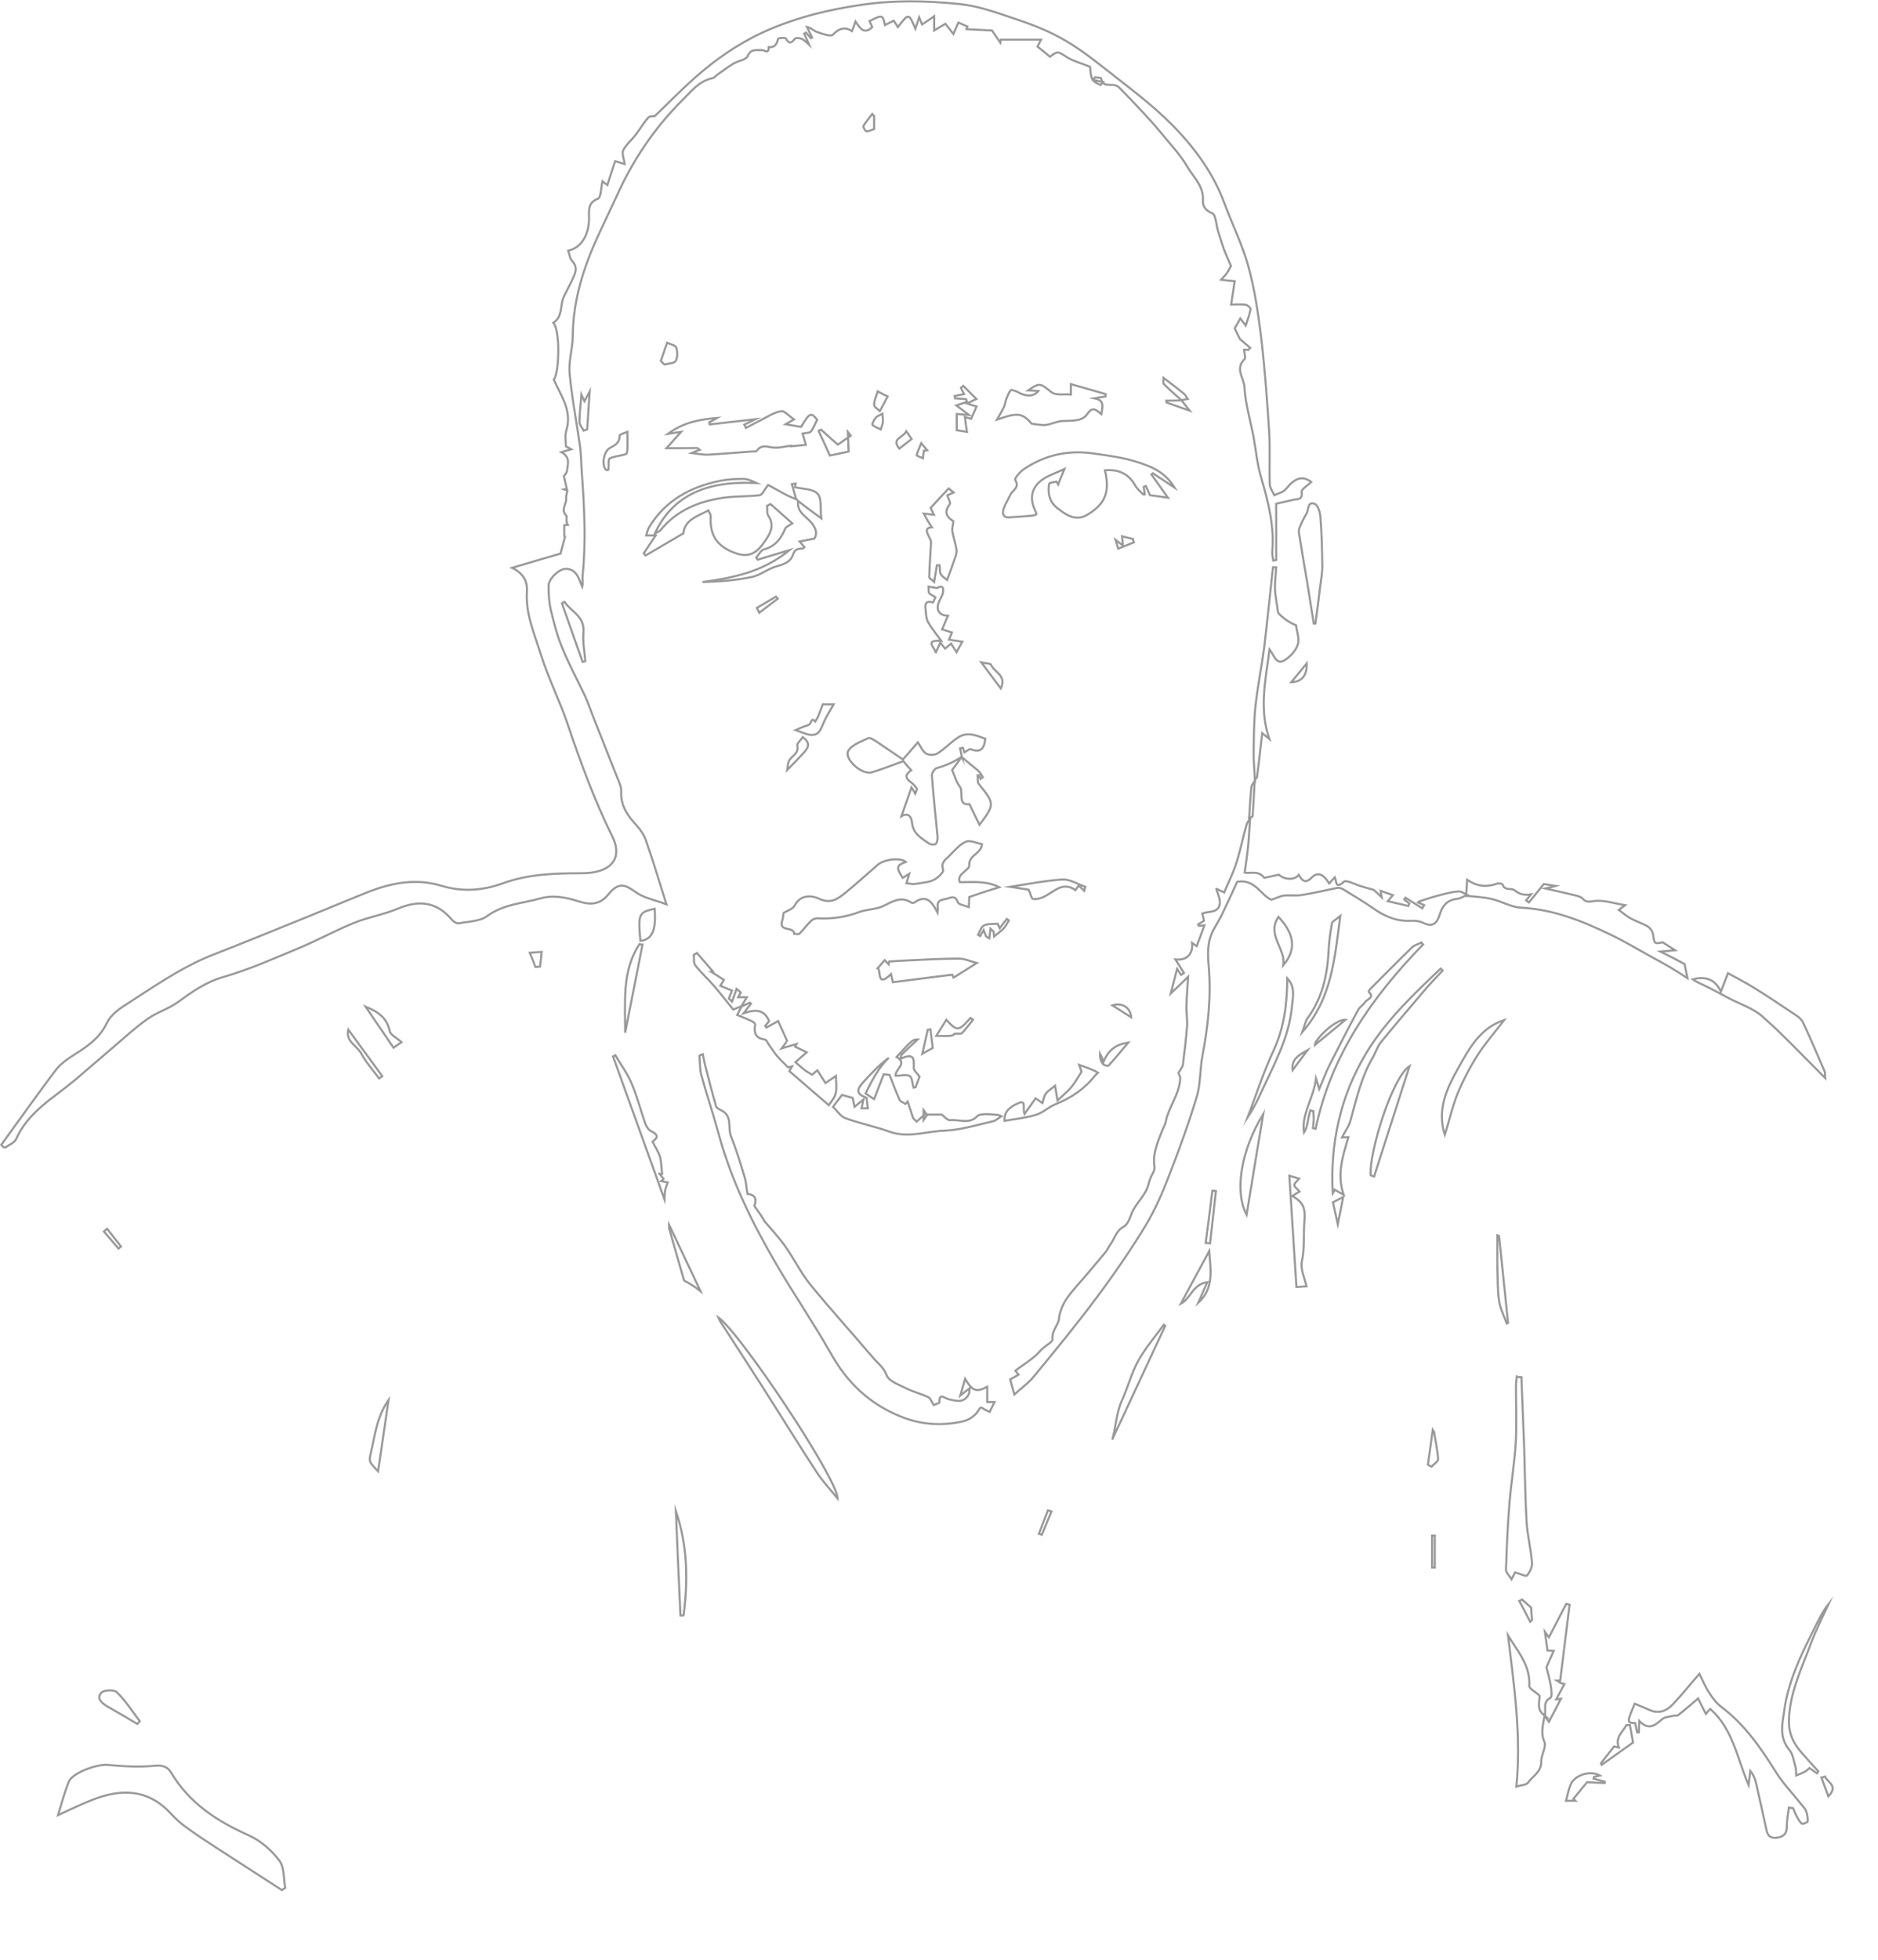 <?xml version="1.0" encoding="utf-8"?>
<!-- Generator: Adobe Illustrator 22.1.0, SVG Export Plug-In . SVG Version: 6.00 Build 0)  -->
<svg version="1.1" id="レイヤー_1" xmlns="http://www.w3.org/2000/svg" xmlns:xlink="http://www.w3.org/1999/xlink" x="0px"
	 y="0px" viewBox="0 0 900 939" style="enable-background:new 0 0 900 939;" xml:space="preserve">
<style type="text/css">
	.st0{fill:none;stroke:#999999;stroke-miterlimit:10;}
</style>
<path class="st0" d="M0.6,548.4c8.7-12,17.2-24,26.1-35.8c2.4-3.1,5.9-5.5,9.2-7.6c6.3-3.9,12-8,15.4-15.1c1.7-3.6,5.6-6.5,9.1-8.7
	c13.4-8.6,26.4-17.8,41.3-23.7c14.9-5.8,29.7-11.9,44.6-17.9c9.9-4,19.8-8.2,29.8-12.2c11.5-4.5,23.1-6.8,35.4-3.1
	c10,3,19.6,2.4,29.6-1.2c11.7-4.3,24.3-4.8,36.7-4.8c2.5,0,5-0.1,7.4-0.6c9.4-1.9,12.6-8.3,8.2-17.1c-8.6-17.4-15.2-35.5-21.4-53.8
	c-3.8-11.3-9.3-22-12.8-33.3c-3-9.7-7.4-19.3-6.7-30.1c0.3-4.1-1-8.5-7.1-11.4c8.5-2.5,15.9-4.7,23.2-6.8c0.6-2.3,1.4-5.1,2.2-8.2
	c0.2,0.1-0.5-0.2-0.4-0.2c0-1.9,0-3.4,0-5.2c0,0,0.9-0.1,1.7-0.2c-1.1-1.4-0.4-4-0.6-4.3c-3.1-2.8,0.1-5.6-0.2-8.3
	c-0.1-1.1,0.3-2.2,0.6-3.9c0.2,0.1-0.7-0.2-1.6-0.5c0.4-0.1,0.8-0.2,1.3-0.3c-0.4-1.9-0.9-3.8-1.4-6c0.3-0.5,1.4-1.5,1.5-2.6
	c0.4-3,1.8-6.5-2.7-8.9c1.7-0.5,3-0.9,4.8-1.4c-1.2-0.7-2.5-1.1-2.6-1.5c-0.1-2.5-0.5-5.2,0.2-7.5c2.9-9.4-2.5-16.4-6-24.4
	c2.6-2.8,3.2-23.3-0.2-27.2c4.7-3,3-8.5,5.1-12.7c1.5-3.1,3.2-6.1,4.6-9.3c1.2-2.6,1.7-5.1-0.7-7.6c-1.1-1.2-1.3-3.2-1.9-4.9
	c6.4-1.4,10.2-7.8,10-16.4c-0.1-3.2-0.4-6.7,4.2-8.5c1.6-0.6,1.5-5.5,2.2-8.3c0.1,0.1,1.2,0.8,2.4,1.7c1.2-3.9,2.4-7.4,3.7-11.4
	c0.5,0.1,2,0.6,4.6,1.4c-0.4-2.7-1.5-5.1-0.7-6.7c1.4-2.7,4-4.8,5.9-7.3c2.1-2.7,3.8-5.7,6.1-8.3c0.7-0.8,2.4-0.6,3.1-0.7
	c6.3-6,12.3-12.2,18.8-18c11.1-9.9,23.4-18.2,37.1-23.9c13.5-5.7,27.8-9.1,42.5-11.3C428,0,443.8,0.3,459.5,1.9
	c8.6,0.8,17.1,3.8,25.4,6.6c8,2.6,16,5.6,23.3,9.6c7.5,4.1,14.4,9.3,21.1,14.6c11,8.7,22.5,17.1,32.3,27
	c10.7,10.8,19.8,23.1,25.2,37.7c3.7,10.1,8.6,19.8,11.4,30c3,10.9,4.7,22.2,6.1,33.4c1.8,15.2,2.9,30.4,3.9,45.7
	c0.5,8.5,0,17.1,0.3,25.6c0.1,1.7,1.4,3.4,2.2,5.1c1.9-0.9,4.3-1.4,5.5-2.9c4.5-5.5,8-6.6,12.2-3.4c-1.6,1.6-4.8,3.4-4.6,4.7
	c0.6,4.2-2.3,3.3-4.3,3.9c-2.4,0.6-4.9,1.1-7.9,1.8c0,8.7,0,17.8,0,27c-0.5,0.1-1,0.1-1.4,0.2c-0.2-1.4-0.6-2.8-0.5-4.1
	c1.1-12.3-1.9-23.9-5.3-35.6c-1.9-6.4-2.5-13.1-3.7-19.7c-1.5-7.9-3.9-15.7-4.3-23.6c-0.2-4.3-4.7-8.9,0-13.4c0.7-0.7-0.1-3-0.2-4.6
	c0.6,0,1.3,0.1,2.1,0.1c0.3-0.3,0.5-0.7,0.8-1c-1.6-1.3-3.1-2.7-4.9-4.2c-0.7-1.4-1.6-3.3-2.5-5.1c0.8-1.4,1.9-3.2,2.7-4.7
	c0.4,0.6,1.5,1.8,2.6,3.3c0.9-2.9,1.9-5.3,2.3-7.8c0.1-0.6-1.5-2-2.4-2.1c-2.1-0.3-4.3-0.1-6.9-0.1c0.6-3.8,1.1-7.1,1.7-11.2
	c-1.3-0.1-3.3-0.3-6.5-0.7c1.1-1.2,2.1-2.2,2.9-3.4c0.9-1.3,1.6-2.8,1.8-3.2c-1.3-3.1-2.3-5.3-3.2-7.6c-1.1-3-2-6.1-3-9.2
	c-0.9-2.9-1-7.7-2.7-8.4c-3.4-1.4-4.7-3.5-4.5-6.3c0.4-6.7-4.5-10.9-7.4-15.9c-3.5-6-8.5-11.2-12.9-16.6c-2.7-3.3-5.6-6.5-8.5-9.6
	c-3.7-4-7.5-8-11.4-11.9c-0.6-0.6-1.7-1.1-2.6-1.2c-2.5-0.2-5.4,0.7-6-3.2c-0.1-0.3-1.9-0.3-2.9-0.5c-0.3,0.4-0.7,0.8-1,1.2
	c1.6,0.4,3.2,0.8,4.9,1.1c-0.4,0.5-0.9,0.9-1.3,1.4c-4.2-1.9-4.5-2.4-5-8.7c-4.1-1.7-8.1-2.7-11.4-4.8c-3.8-2.5-4.2-2.9-7.8,0
	c-1.8-1.5-3.6-3-6-4.9c0,0,0.7-1.4,1.7-3.3c-6.6,0-13,0-19.3,0c-0.1,0.5-0.1,1-0.2,1.5c-1.5-2.2-3-4.5-4-5.9
	c-4.4-0.2-8.2-0.4-12.2-0.6c0,0,0.2-0.8,0.4-1.3c-1.5-0.7-2.9-1.3-4.3-1.9c-0.7,1.6-1.4,3.2-2.4,5.5c-1.5-1.9-2.6-3.4-3.8-4.9
	c-1.5,0.9-3.5,2-5.4,3.2c0-2.3,0-4.2,0-6.8c-2,1.4-3.8,2.6-5.8,3.9c-0.1-0.3-0.5-1.1-1.4-3.4c-0.7,2-1.1,3.4-1.8,5.5
	c-3.2-7.6-3.2-7.6-8.4-0.8c-0.6-1-1.2-2-2-3.1c-1.4,0.7-2.8,1.4-4.2,2.1c-1.1-5-1.2-5-7.4-1.9c0.5,1,0.9,2.1,1.3,2.9
	c-3.7,3.5-5.5,1.1-8-2.7c-0.5,1.5-1.1,3-1.7,4.6c-2.7-1.8-5.8-1.9-9.1,1.7c-1,1.1-5.2-0.4-7.7-1.3c-1.5-0.5-2.7-1.9-4.8-2.4
	c0.8,1.7,1.7,3.4,2.5,5.1c-0.2,0.1-0.4,0.2-0.6,0.3c-0.8-0.9-1.5-1.8-2.3-2.7c-0.3,0.2-0.6,0.3-0.9,0.5c0.7,1.5,1.3,3,2.4,5.4
	c-1.6-1.4-2.5-2.5-3.6-2.9c-1-0.4-2.8-0.6-3.2-0.1c-1.7,2.1-2.8,2.8-4.4-0.1c-0.3-0.5-3.6-0.2-3.7,0.2c-0.6,2.5-1.6,4.3-4.5,4
	c0,3.6-1.9,1.3-3.4,1.4c-2.3,0.2-5.2-0.8-6.7,2.9c-0.8,1.8-4.5,2.2-6.7,3.5c-2.8,1.7-5.4,3.7-8.1,5.6c-0.7,0.5-1.2,1.3-1.9,1.4
	c-6.8,1.4-10.8,6.9-15.2,11.2c-13,13.1-23.2,28.3-30.8,45.2c-4.8,10.6-10.3,21-14.3,32c-4.1,11.2-6.7,22.9-6.8,35.1
	c0,6-2.1,12.1-1.5,18.1c1.1,11.8,3.4,23.4,5,35.1c0.5,3.9,0.5,7.9,0.8,11.9c1.2,16.6,2.1,33.2,0.4,49.8c-0.2,1.7,0.3,3.4-0.2,5.3
	c-0.4-0.9-0.7-1.9-1.1-2.8c-1.2-3.2-3-5.9-6.9-5.8c-3.2,0.1-8.1,4.8-8.1,8.1c0,3.9,0.2,7.9,1.1,11.7c1.5,6.2,3.1,12.4,5.5,18.2
	c3.2,7.8,7.3,15.3,10.9,23c1.5,3.2,2.6,6.6,3.9,9.9c3.9,9.9,7.9,19.9,11.8,29.8c0.8,1.9,1.7,4,1.6,6c-0.3,6.7,3,11.4,7.2,16
	c2,2.2,3.8,4.8,4.7,7.5c3.4,9.7,6.3,19.5,9.8,30.5c-5.2-2-10.5-2.9-14.5-5.7c-5.1-3.5-8.1-5.5-13.4,1c-4.4,5.5-9.7,4.7-14.1,3.3
	c-6.3-2-12.3-3.2-18.6-1.4c-8.5,2.4-17.5,2.7-25.3,8.4c-3.5,2.6-9,2.6-13.6,3.5c-1,0.2-2.5-0.8-3.3-1.7c-7.3-8.7-15.8-9.6-26-5.3
	c-6.7,2.8-14,4-20.7,6.7c-9,3.6-17.6,8.4-26.5,12.1c-12,5-23.9,10.3-36.3,13.9c-8.5,2.4-15,7.1-21.8,12c-4.5,3.3-10.1,4.9-14.6,8.1
	c-5.8,4.1-11.1,9-16.5,13.6c-6.1,5.2-12.2,10.5-18.3,15.7c-10.3,8.6-22.4,15.2-28.2,28.3c-0.8,1.8-3.4,2.7-5.2,4
	C1.6,549.7,1.1,549,0.6,548.4z M702.4,429c-1.4,0.6-2.8,1.5-4.3,1.6c-4.6,0.5-6.9,3.4-8.1,7.4c-1.3,4.1-3.2,6.4-7.9,4.1
	c-1.8-0.9-4.1-1.1-6.2-1c-6.7,0.3-12.4-2.2-17.8-6c-4.6-3.2-9.4-6-14.2-9c-0.8-0.5-1.9-0.9-2.8-0.8c-5.7,1.1-11.4,2.5-17.1,3.4
	c-2.8,0.5-5.8,0-8.7,0.3c-1.7,0.2-3.3,1.1-6,2c-4.9-1.9-7.7-10.1-16.4-8.6c-2.2,4.8-4.6,10.1-7.2,15.5c-1.2,2.5-2.7,4.8-4,7.2
	c-3.2,5.8-3,11.8-2.4,18.2c1.2,14.4-0.4,28.6-3.1,42.8c-1.2,6.3-0.8,12.9-2.6,19c-3.8,12.7-8.4,25.3-13.2,37.7
	c-3.2,8.3-6.8,16.7-11.4,24.3c-7.2,11.8-15.1,23.3-23.4,34.4c-9.6,12.9-19.8,25.3-30,37.7c-2.7,3.3-6.2,5.8-9.5,8.8
	c-0.7-2.4-1.3-4.8-2-7.2c1.3-0.7,2.6-1.5,4-2.3c-0.5-0.6-1-1.3-1.5-1.9c4.1-3.2,8.8-5.8,12.1-9.7c1.9-2.2,5.8-3.9,5.7-5.4
	c-0.5-4.1,2.7-6.5,3.1-9.7c0.7-6.1,3.9-10.5,7.7-14.8c5-5.7,9.9-11.5,14.7-17.3c0.8-1,1.3-2.3,2.1-3.4c2.2-2.8,2.7-6.6,6.4-8.6
	c2-1,3.1-4.2,4-6.6c2.1-5.1,6.9-8.6,8.1-14.2c0.2-0.9,0.6-1.8,0.9-2.7c0.7-1.7,2.1-3.5,1.9-5.1c-1-6.1,1.3-11.5,3.4-16.9
	c0.6-1.7,1.7-3.3,2-5c1.5-7.2,6.6-13.1,6.9-20.7c0-1.1-0.9-2.3-0.9-2.4c1-1.8,2-2.9,2.2-4.1c0.8-6.2,1.5-12.3,2-18.5
	c0.2-3.1-0.4-6.3-0.3-9.5c0.1-4.6,0.5-9.2,0.8-14.1c-2.6,2.5-5.5,5.4-8.3,8c0.9-3.4,1.9-7.5,3-11.8c0.6,0.9,1.2,1.9,1.9,2.9
	c0.5-0.3,1-0.6,1.4-0.9c-1.5-2.3-2.9-4.6-4.1-6.5c5.1,0.6,8.5-2.2,8-7.9c0.9,0.7,1.6,1.1,2.2,1.5c1.2-3.1,2.4-6.4,3.7-9.9
	c-1.1,0.1-1.9,0.1-2.7,0.2c-0.1-0.2-0.2-0.5-0.3-0.7c0.8-0.5,1.5-0.9,2.8-1.7c-0.2-1-0.5-2.3-0.8-3.5c3.3-1.3,7.9-0.1,8.4-4.9
	c0.2-2.2-1.1-4.7-1.7-6.9c-0.2-0.1,0.5,0.2,1.2,0.5c0.9,0.4,1.8,0.8,2.6,1.2c2-4.9,4.4-9.5,5.9-14.4c1.9-5.9,3.1-12.1,4.8-18.1
	c0.3-1.1,1.2-2,1.9-3l-0.2-0.2c-0.3,4.3-0.5,8.6-0.9,12.9c-0.4,4.4-1.1,8.8-1.7,13.3c2.7,0.6,6.4-1.3,9.4,2.5c1.4-0.3,3.8-0.8,7-1.5
	c2.6,2.4,7.5,2.8,9.5,0.1c1.7,2.7,3,4.5,6.3,1.2c3.4-3.3,6.1-0.6,8.3,2.9c1-1.1,1.8-2,2.7-3c0.9,2.1,0.2,5.9,4.3,2.2
	c1.2-1.1,5.6,1.4,8.5,2.2c1.8,0.5,3.6,1.1,5.9,1.7c0.6,0.5,1.8,1.7,3.8,3.6c-0.4-2.1-0.6-2.8-0.6-3.2c2,0.7,3.9,1.4,5.9,2.1
	c-0.4,0.4-1.1,1.4-2.4,2.9c3.6,0.8,6.7,1.6,9.8,2.3c0.2-0.4,0.3-0.8,0.5-1.2c-0.8-0.6-1.6-1.2-2.4-1.9c0.2-0.3,0.3-0.6,0.5-0.9
	c2.7,1.7,5.4,3.4,8.1,5.1c0.3-0.5,0.6-1,0.9-1.5c-1-0.4-1.9-0.9-2.9-1.3c0.1-0.1,0.2-0.4,0.3-0.4c3.2-1,6.4-2.2,9.7-3
	c3.1-0.8,6.3-1.7,9.4-1.9c1.4-0.1,3,1.2,4.5,1.9L702.4,429z M336.8,505c0.5,2.5,1,5,1.7,7.5c1.5,5.9,3,11.7,4.7,17.5
	c0.3,0.9,1.7,1.4,2.7,2c5.2,2.7,2.8,8.2,4.4,12.3c2.6,6.4,4.6,13.1,6.6,19.8c0.7,2.3,0.8,4.9,1.3,7.8c2.6,0.3,4.9,1.5,3.4,5.4
	c-0.2,0.4,0.6,1.3,1,1.9c1.3,1.9,2.7,3.7,3.7,5.7c3.4,4,7,7.9,10,12.1c4.2,5.9,7.4,12.6,12,18.3c9.8,12,20.2,23.4,30.2,35.2
	c2.2,2.6,5,4.4,6.4,8.3c1.1,2.9,6,4.5,9.5,6.3c3.4,1.7,7.1,2.6,10.5,4.2c1,0.5,1.5,2.1,2.5,3.7c0.7-0.3,2.8-0.8,2.8-1.2
	c-0.1-4.9,2.5-2,4.2-1.6c3.6,0.8,7.4,2.2,9.8-2.2c0.4-0.6,0.3-1.5,0.5-3c-1.7,1.3-2.8,2.1-4.5,3.5c0.9-3.1,1.6-5.5,2.3-8
	c3.5,5.8,5.4,6.6,10.6,3.8c0,2.4,0,4.5,0,7.3c0.3,0,1.7,0,3.5,0c-0.8,1.7-1.5,3-2.3,4.7c-1-0.5-1.8-0.7-2.4-1.1
	c-2.4-1.6-1.9-1.1-3.3,0.9c-1.5,2.2-4.3,4.1-6.9,4.7c-10.3,2.4-20.5,1.7-30.4-2.4c-14.7-6-25.3-16.1-33.1-30
	c-8.1-14.3-17.5-28-25.8-42.2c-11.6-19.8-21.8-40.3-27.9-62.7c-2.6-9.6-5.8-19-8.4-28.5c-0.8-3-0.6-6.2-0.9-9.3
	C335.8,505.3,336.3,505.2,336.8,505z M382.5,240c-0.9,5.4,4.1,7.4,6.6,10.7c2.2,2.9,2.5,5,1.2,7.3c-2.4,0.5-4.5,0.9-7.1,1.4
	c1,1.2,1.6,1.9,2.3,2.7c-0.4,0.3-0.7,0.7-0.9,0.7c-2.2,0-3.7,0.2-4.6,3c-1,3.2-4.2,4.5-7.6,5.4c-4.2,1.1-7.9,4.3-12.1,5.2
	c-7.7,1.6-15.6,2.2-23.6,2.4c14.5-2,28.7-4.7,41.7-15.3c-5.9,1.8-10.6,3.2-15.3,4.6c-0.2-0.3-0.5-0.7-0.7-1c1.2-1.3,2.2-3.5,3.6-3.9
	c5.5-1.4,8.3-5.2,10.3-10c0.3-0.8,1.5-1.2,3.4-2.5c-3.6-3.2-7-6.2-10.4-9.2c-0.6,0.3-1.2,0.5-1.7,0.8c0.2,1.6-0.2,3.5,0.6,4.7
	c3.5,5.3,0.4,9.4-2.4,13.3c-3.8,5.3-7.5,6.5-12.6,4.9c-9.3-3-13.2-8.6-12.6-17.8c0.1-0.9-0.7-1.8-1.1-2.9c-5.3,2.8-11.4,4.5-12,11
	c-6.3,3.7-12.2,7.1-18.1,10.6c-0.3-0.3-0.6-0.7-0.9-1c1.8-2.7,3.6-5.4,5.7-8.6c-1.7,0-2.8,0-4.5,0c0.4-1.3,0.7-2.8,1.4-4
	c7.7-12.7,19.6-19.2,33.7-22.1c3.7-0.8,7.6-1,11.3-1c2.2,0,4.4,1,6.5,2c-19.4-1-39,3-48.8,24.2c1.3-0.8,2.2-1,2.8-1.7
	c7.8-9.6,18.5-13.8,30.3-15.5c5.7-0.8,11.5-0.5,17.2-1.2c1.2-0.2,2.2-2.6,4-4.9c2.3,1.2,5.7,3.2,9.2,5c1.4,0.7,2.9,1.3,4.4,1.9
	C381.8,239.3,382.2,239.7,382.5,240z M135.1,905.4c-10.1-6.5-20.1-13-30.2-19.5c-5.4-3.5-10.9-7.1-16.1-10.9
	c-2.5-1.8-4.7-3.9-6.8-6.1c-11-12.1-24.1-12.2-38.1-6.6c-5.6,2.2-11,4.9-16.1,7.2c1.5-4.9,3-10.5,5.1-15.9
	c1.6-4.3,13.5-8.6,18.5-8.2c7.6,0.7,15.3,1.2,22.9,0.4c3.9-0.4,6.2,0.8,7.7,3.3c8.8,14.8,22.2,23.4,37.5,30.2
	c5.5,2.5,10.7,7.1,14.4,12c2.4,3.2,2,8.6,2.8,13C136.1,904.7,135.6,905,135.1,905.4z M464.5,429.7c-0.1,1.4-0.1,3.1-0.2,4.8
	c-1.8-0.7-4.8-1.1-5.3-2.3c-1-2.9-2.4-2.6-4.5-1.9c-2.3,0.8-5.7,0.3-5.1,4.4c0.1,0.6,0,1.3-0.1,2.4c-2.6-4.9-5.2-9-11.2-4.7
	c-0.3,0.2-1,0.2-1.3,0c-4.9-3.2-8.8-0.7-13.3,1.5c-3.6,1.8-8,1.6-11.8,3c-6.4,2.4-13,3.4-19.8,3c-1-0.1-2.3,0.4-3.1,1.1
	c-2,1.9-3.6,4.2-5.6,6.2c-0.5,0.5-1.7,0.1-2.6,0.1c-0.1-3.7-7.7-0.7-5.7-6.4c0.4-1.2,0.4-2.6,0.6-3.6c1.6-1,4.4-1.8,5.3-3.5
	c2.9-5.6,8.6-4.8,11.7-3.3c5.8,2.7,9.1,0,12.7-2.9c5.3-4.3,10.3-8.9,15.4-13.3c3.3-2.8,11.1-3.6,13.5-1.4c-4.5,1.6-4.7,2.7-1.5,7.6
	c0.8-0.5,1.6-0.9,3.1-1.9c-0.7,2.4-1.1,4-1.3,4.5c1.3,0.2,2.2,0.3,3,0.4c0.7,0,1.4-0.1,2.1-0.2c2.7-0.5,5.6-0.6,8-1.8
	c1.9-0.9,4.8-3.8,4.5-4.7c-1.3-3.7,1.2-5.1,3-6.9c2.5-2.5,4.9-5.4,7.9-6.7c2.1-0.9,5.2,0.7,7.7,1.2c-0.5,4.9-6.4,4.9-6.1,10.3
	c0.1,2.1-6.4,4.1-4.5,7.9c3.5,0,6.4-0.2,9.2,0c3.3,0.2,6.6,0.8,9.7,2.4c-2.5,0.8-5,1.5-7.4,2.3C469.2,428.1,466.6,429,464.5,429.7z
	 M529.5,225.3c3.1,12.3-1.8,17.2-8.3,21.2c-5.7,3.5-10.4,0.1-14.6-3.2c-3.7-2.9-4.6-7.2-3.8-11.6c0.1-0.5,2.3-0.7,3.5-1
	c0.3,0.5,0.5,0.9,0.8,1.4c0.9-2.2,1.7-4.3,3-7.4c-4.3,2-8,3.1-10.9,5.3c-5.1,3.8-5.9,9.1-2.9,15c0.2,0.4,0.5,1.3,0.3,1.4
	c-0.5,0.3-1.2,0.5-1.9,0.6c-3.6,0.3-7.2,0.6-10.8,0.8c-3.3,0.3-3.7-1.9-2.9-4.2c0.8-2.3,2.2-4.4,3.2-6.6s4.6-3.4,2.3-7.1
	c-0.4-0.7,2.3-3.9,4.1-5.1c10.1-6.9,21.3-9.3,33.3-7.6c7,1,14.1,1.9,20.7,4c6.6,2.1,13.5,4.5,18.3,12.4c-4.2-2.8-7.3-4.9-10.4-6.9
	c-0.2,0.2-0.4,0.4-0.7,0.6c2.5,3.4,4.9,6.9,7.9,11.1c-3.3-0.5-5.8-0.8-8.6-1.2c-0.5-1.1-1.2-2.8-2-4.4c-0.3,0.1-0.7,0.2-1,0.4
	c0.2,1.2,0.3,2.4,0.5,3.6c-0.4,0-0.7,0.1-0.8,0c-1.3-1.4-2.9-2.6-3.8-4.3C540.9,227.1,536.4,224.7,529.5,225.3z M857.3,865.9
	c-0.4,3-1,6-1,9.1s-1.2,4.6-4.2,5.2c-2.9,0.5-4.8-0.2-5.5-3.4c-1.6-7.6-3.4-15.3-5.1-22.9c-0.5-2-1.3-3.9-2.7-5.6
	c-0.3,2.3-0.5,4.5-0.8,6.8c-5.6-13-7.4-26.7-18.4-36.5c-0.4,0.4-1.2,1.3-2.1,2.4c-1.2-2.4-2.4-4.7-3.7-7.4c-3.4,2.9-6.4,5.5-9.6,8
	c-0.5,0.4-1.5,0.1-2.3,0.3c-1.8,0.5-4,0.5-5.3,1.6c-3.4,2.9-6.4,5.6-11,0.9c-0.1,2.4-0.2,3.9-0.2,5.4c-0.3,0-0.6,0.1-0.8,0.1
	c-0.3-1.5-0.7-3-1-4.5c-4-0.2-4-0.2-0.2-9.3c2.3,1,4.7,1.9,7.1,3c4.4,2,8.1,0.5,11.1-2.6c4.2-4.4,8-9.2,12.8-14.7
	c1.4,2.8,2.8,6.2,4.8,9.2c1.6,2.5,3.5,5,5.8,6.7c11.1,8.4,18.8,19.5,26.1,31.2c3.5,5.6,8.2,10.4,12.3,15.6c0.8,1,1.8,2,2.2,3.2
	c0.5,1.5,0.8,3.2,0.7,4.8c-0.1,0.5-2.5,1.4-2.8,1.1c-1.2-1.1-1.9-2.6-2.7-4c-0.6-1.1-1-2.4-1.5-3.5C858.5,866,857.9,866,857.3,865.9
	z M702.6,429.1c0.2-2.3,0.3-4.7,0.5-7.7c5.3,3.6,9.7,3.5,14.3,1.9c0.8-0.3,2.6,0,2.7,0.4c1,3.2,4.2,1.5,5.8,2.8
	c2.2,1.8,4.5,2.5,7.8,1.9c-1,1.2-1.6,2.1-2.3,2.9c0.4,0.3,0.8,0.7,1.3,1c2.3-2.9,4.7-5.8,7.1-8.8c0.9,0.1,2.8,0.4,5.7,0.9
	c-1.8,0.5-2.6,0.7-4.9,1.2c5.8,1.3,10.2,2.3,14.7,3.4c1.1,0.3,2.5,0.7,3.2,1.5c1.8,2,3.2,1.4,5.7,1.1c4.5-0.5,9.1,1.1,14.6,2
	c-1.8,1.3-2.5,1.9-3,2.3c2.1,1.5,3.7,3,5.6,4c2.7,1.5,5.8,2.4,8.4,4c1.1,0.7,2.2,2.3,2.4,3.7c0.7,4.6,0.5,4.6,4.7,3.8
	c0.2,0,0.5,0.3,0.7,0.5c1.6,1,3.3,2.1,5.2,3.3c-1.7,0.2-3.7,0.3-7.1,0.6c5.2,2.6,9.1,4.6,11.6,6c0.6,2.8,1,4.8,1.4,6.8
	c-2.3-1.5-5-3.3-7.7-4.9c-3.1-1.8-6.3-3.6-9.5-5.3c-6.5-3.6-12.8-7.4-19.5-10.6c-13.6-6.6-27.5-12.2-43-13
	c-4.8-0.2-9.4-3.1-14.3-4.2C710.7,429.7,706.6,429.5,702.6,429.1C702.4,429,702.6,429.1,702.6,429.1z M460.9,362.5
	c-3.7,2.5-7.6,4.2-11.9,5.4c-1.1,0.3-2.5,2.4-2.4,3.6c0.7,9.7,1.8,19.4,2.7,29.1c0.1,1.2-0.1,2.9-0.8,3.6c-0.6,0.6-2.6,0.4-3.4-0.2
	c-3.5-2.5-7.4-4.5-8-9.7c-0.2-2-1.1-5.6-5.1-3.3c1.6-4.5,3-8.7,4.8-13.8c1.1,1.7,1.5,2.3,1.8,2.9c0.3-0.8,1-1.9,0.8-2.3
	c-0.7-1.2-1.8-2.3-2.9-3.1c-3.5-2.5-2-4.2,0.2-5.7c-1.3-1.5-2.6-2.9-3.8-4.4c-4.9,1.8-10,3.8-15.2,5.4c-4.6,1.3-13.3-6.4-11.2-10.3
	c1.6-2.9,6.1-4.4,9.6-6.1c0.9-0.4,2.7,0.9,3.9,1.6c4.1,2.7,8.2,5.6,12.7,8.6c2.5-2.8,4.6-5.2,7.2-8.2c1.4,2.1,2.3,4.4,4,5.4
	c1.3,0.8,4,0.8,5.4-0.1c3.6-2.3,6.5-5.5,10.1-7.8c4.3-2.7,8.6-0.8,12.8,0.8c-0.5,4.5-2.1,6.9-6.9,5c-0.8-0.3-2.1,1-3.1,1.5
	c-0.2-0.7-0.5-1.4-0.8-2.2c-0.4,0.1-0.8,0.2-1.3,0.3c0.3,1.4,0.6,2.8,0.9,4.2L460.9,362.5z M319.4,214.7c2.1-2.3,4.1-4.6,7-7.8
	c-2.5,0.4-3.9,0.5-6.3,0.9c7.5-5.5,15.1-6.9,23.6-7.6c-1.5,0.9-2.6,1.5-3.8,2.1c0.1,0.3,0.1,0.6,0.2,1c7-0.8,14-1.6,22-2.5
	c-2.4,1.2-3.9,1.9-5.4,2.6c0.3,0.5,0.5,1,0.8,1.6c2.4-1.3,4.8-2.6,7.2-3.8c3.2-1.6,6.3-3.7,9.6-4.2c1.7-0.3,3.9,2.4,6.2,3.9
	c-1.6,0.9-2.8,1.6-4,2.3c2.5,0.4,4.9,0.9,7.4,1.3c4.1-6.9,4.8-7.1,7.7-3.4c-1.1,2.1-1.8,4.1-3,5.6c-0.6,0.8-2.4,0.6-4,1
	c0.4,1.3,0.9,2.9,1.6,5.4c-2.4,0.2-4.7,0.5-7.1,0.7c0-0.1,0-0.2,0-0.3c-2.8,0.3-5.7,1.2-8.5,0.9c-2.9-0.3-5.6-1.7-7.9,1.5
	c-0.4,0.5-1.7,0.4-2.5,0.4c-7,0.5-13.9,1.1-20.9,1.5c-2.2,0.1-4.5-0.4-7.8-0.8c1.9-0.8,2.9-1.2,3.8-1.5c-0.4-0.3-0.7-0.6-1.1-0.9
	C329.3,214.7,324.2,214.7,319.4,214.7z M479.9,534.7c-1.4,0.9-2.7,2.2-4.3,2.5c-7.6,1.7-15.3,4.1-23,4.4c-8.7,0.3-17.4,3.7-26.3,0.5
	c-6.9-2.5-14.1-3.9-21-6.4c-2.5-0.9-4.3-3.8-6.1-5.5c1.4-1.9,2.9-3.9,4.3-5.7c1.5,0.4,3.3,0.9,5.1,1.4c0.2,0.9,0.5,2.4,0.9,4.3
	c1.5-1.2,2.6-2.1,4.3-3.5c-0.4,1.8-0.6,2.9-0.9,4.2c1,0,2,0,3,0c-0.2-1.8-0.4-3.4-0.6-5c-4.7-1.8-5.1-3.6-1.7-7.4
	c3.8-4.2,7.7-8.3,12.3-11.8c-5,4.9-8.1,11-11.1,17.1c1.1,0.7,2.4,1.6,4.1,2.7c1.6-4.2,3.1-7.9,4.6-11.9c0.6,0.1,2,0.2,2.8,0.3
	c1.6,4,3,8,4.8,11.9c0.4,0.9,1.8,1.3,2.8,2c0.4-0.4,0.8-0.7,1.1-1.1c0.9,2.6,1.7,5.3,2.6,7.9c0.6,0.6,1.1,1.1,1.7,1.7
	c1.5-1.3,2.9-2.7,4.4-4c-0.4-0.5-0.7-1.1-1.1-1.6c0,1.4,0,2.7,0,4.8c1-1.4,1.6-2.3,1.8-2.6c2.3,0,4.5,0,6.9,0c1.1,0.8,2.7,2.8,4,2.7
	c4.4-0.5,9.2,2.2,13.1-2c0.8-0.8,2.6-0.8,4-0.9c2,0,4,0.2,6,0.4C479.2,534.3,479.5,534.5,479.9,534.7z M740.2,821.6
	c-0.5,4.2-2.1,8.1-0.1,12.7c1.1,2.5-1.6,6.4-1.5,9.6c0.1,4.9-4,6.8-6.3,10c-0.9,1.2-3.4,1.2-5.6,1.9c2.4-24.4-1.1-48.4-4-72.4
	c4.6,7.6,10.8,14.4,10.2,24.2c-0.1,1.2,2.5,2.5,4.8,4.5c0.5,2.3-1.9,7,2.7,9.7L740.2,821.6z M527.8,198.4c-2.6-2.1-4.1-3.9-6.8,0
	c-2.5,3.7-7.8,3-12.2,3.3c-2.1,0.2-4.2,1.1-6.3,1.6c-0.9,0.2-1.9,0.4-2.8,0.3c-1.5-0.1-2.9-0.3-5.2-0.6c-4.7-5.2-6.7-5.5-16.7-2
	c1.2-2.1,2.4-4.1,3.4-6.2c0.5-1.1,0.6-2.4,1-3.5c0.6-1.5,1.2-3.2,2.2-4.4c0.3-0.4,2.3,0.4,3.3,0.9c4.1,2.3,7.7,2.3,9.9-0.5
	c-1.8-0.1-3.4-0.2-4.9-0.3c5.7-3.9,5.8-3.4,11.1,0.8c2.2,1.8,6.5,0.9,9.4,1.2c0-2.7,0-4.2,0-5c5.9,1.7,11.3,3.2,16.7,4.8
	c0,0.4-0.1,0.7-0.1,1.1c-1.8,0.3-3.6,0.6-5.3,0.9C529.4,191.7,528.4,194.8,527.8,198.4z M729.1,659.7c0.4,11,0.9,22,1.3,33
	c0.4,12.1,0.5,24.3,1.2,36.4c0.4,6.5,2.1,13,2.6,19.5c0.2,2-1.1,4.5-2.4,6.1c-0.5,0.6-3.3-0.8-5.7-1.5c-0.1,0.2-0.7,1.4-1.7,3.3
	c-1.1-1.8-2.7-3.2-2.7-4.6c0.4-10.6,0.8-21.3,1.7-31.9c0.8-9.6,2.4-19.2,3-28.9c0.5-9,0.1-18,0.1-27.1c0-1.5,0.3-3.1,0.4-4.6
	C727.7,659.7,728.4,659.7,729.1,659.7z M874.7,516.4c-10.6-10.5-19.9-20.5-30.1-29.5c-4.6-4-10.9-6-16.4-8.9
	c-3.6-1.9-7.2-3.9-10.9-5.7c-2-1-4.2-1.8-6.1-3.2c5.5-1.3,10.4-0.7,13.5,5.9c1.3-3.3,2.2-5.6,3.4-8.8c3.8,2.1,8.4,4.4,12.7,7.1
	c6.9,4.3,13.6,8.8,20.3,13.3c1.2,0.8,2.4,2,3,3.2c3.6,7.8,7,15.7,10.4,23.6C874.7,513.8,874.5,514.5,874.7,516.4z M601.4,373.8
	c-0.2-4.6-0.7-9.2-0.6-13.9c0.1-7.3,0.1-14.6,0.9-21.9c1-9.2,2.9-18.4,4.1-27.6c1.4-11.5,2.5-23,3.8-34.5c0.1-1.4,0.3-2.8,0.5-4.2
	c0.5,0,1,0.1,1.5,0.1c-0.2,3.4-0.6,6.7-0.6,10.1c0,2.1,0.5,4.2,0.7,6.3c0.1,0.7,0.2,1.5,0.4,2.2c0.2,1.3,0.1,3,0.9,3.7
	c2.3,2.3,5,4.2,8.1,5.4c0.4,3.1,1.7,6.4,0.9,9.1c-0.8,2.8-3.3,5.5-5.7,7.2c-4.6,3.4-5.4-1.5-7.9-4.7c-1.9,14.6-5.1,28.5-0.1,42.9
	c-1.1-0.9-2.2-1.8-3.4-2.8c-0.8,7.2-1.6,14.2-2.5,21.1c-0.1,0.4-0.7,0.8-1.1,1.2C601.3,373.7,601.4,373.8,601.4,373.8z M355.5,482.1
	c1.3-0.6,2.6-1.2,3.8-1.8c0.2,0.2,0.4,0.4,0.6,0.5c-0.8,1.1-1.7,2.1-3.6,4.6c5.8-2,9.9-1.9,12.3,3.7c-0.2,0.2-1,1.3-1.9,2.3
	c0.2,0.3,0.4,0.5,0.6,0.8c2.1-1.2,4.2-2.3,5.6-3.1c1.4,3.1,2.7,6,4.3,9.5c0,0.1-0.9,1.3-2.6,3.6c3.3-1,5.2-1.5,7.1-2.1
	c-0.2,0.4-0.4,0.9-0.6,1.3c1.8,0.9,3.6,1.8,5.5,2.7c-1.3,1.1-3.2,2.7-5.4,4.7c1.5,1.3,2.8,2.5,4.2,3.6c1,0.8,2.1,1.4,3.8,2.4
	c0.1-0.1,1.1-1,2.5-2.1c1.4,2.2,2.6,4.1,3.9,6.1c1.8-1.2,3.7-2.5,5-3.4c0,2.7,0.5,5.6-0.1,8.3c-0.5,2.2-2.3,4.1-3.3,5.7
	c-6.6-5.7-12.6-10.8-18.9-16.3c0,0,0.5-0.9,1.3-2.3c-1.3,0.3-2.1,0.6-1.9,0.5c-2.1-2.1-3.8-3.7-5.4-5.6c-1.4-1.6-2.4-3.4-3.7-5.1
	c-0.7-1-1.3-2.6-2.2-2.7c-4.6-0.6-5.1-3.4-4.5-7.1c0.1-0.5-1-1.4-1.7-1.7c-2.2-1-4.4-1.9-6.9-2.9c0.9-1.8,1.6-3.1,2.3-4.4
	L355.5,482.1z M638.7,571.7c-1.3-23.9,3.6-46.5,15.9-67c9.4-15.7,22.7-28.3,35.8-40.7c0.3,0.3,0.7,0.6,1,0.9
	c-2.4,2.6-4.9,5.1-7.3,7.8c-7.5,8.8-15,17.6-22.3,26.5c-1.8,2.2-2.6,5.2-4.1,7.7c-5.4,9.3-7.7,19.7-10.5,29.9
	c-0.7,2.7-2.6,5.1-4.1,8.1c1.4-0.1,2.2-0.2,3.1-0.2c-2.6,8.9-5.7,17.6-2.3,27.6c-1.6-0.9-3-1.7-4.3-2.4
	C639.5,570.3,639.1,571.1,638.7,571.7z M682,452.4c-24.5,25.2-44.2,53.2-51.5,88.3c-0.4-0.1-0.9-0.2-1.3-0.3c0.1-1.3,0.3-2.7,0.4-4
	c0-1.4-0.1-2.8-0.2-4.2c-0.5-0.1-1-0.2-1.5-0.3c-0.4,1.8-0.9,3.6-1.2,5.5c-0.4,1.8-0.7,3.5-1.8,5.1c-1.3-9,4.6-16.2,5.8-25.9
	c0.7,2.2,0.9,3.1,1.5,5.1c1.9-4.4,3.2-8.1,5-11.6c4.5-8.9,9-17.7,13.7-26.4c0.8-1.4,2.4-2.3,3.3-3.7c0.9-1.4,4.8-2.1,1.7-4.9
	c-0.1-0.1,0.5-1.1,1-1.6c6.6-6.6,13.1-13.2,19.8-19.7c1.1-1.1,3-1.5,4.5-2.3C681.3,451.8,681.6,452.1,682,452.4z M442.7,246
	c1.8,0.2,3,0.4,4.9,0.6c-0.8-1.7-1.3-2.7-1.6-3.3c2.8-3.1,5.5-6,8.6-9.3c0.1,0.1,1,0.8,2.4,1.9c-1.4,0.6-2.3,1.1-3,1.4
	c0.4,1.5,1.7,3.6,1.2,4.2c-3.5,4.4-0.7,6.6,1.7,8.2c-0.2,2-0.7,3.5-0.5,4.8c0.5,3,1.6,5.9,2,8.9c0.2,1.5-0.5,3.2-1,4.7
	c-1,3-2.1,5.9-3.5,9.7c-0.6-0.5-2.2-1.4-3-2.7c-0.7-1.2-0.4-2.9-0.6-4.4c-0.4,0-0.9,0.1-1.3,0.1c-0.4,2.4-0.8,4.8-1.3,7.9
	c-1-1-2.4-1.6-2.4-2.3c0.2-5.6,0.6-11.1,0.9-16.7c0-0.7-0.5-1.5-0.8-2.2c-1.2-2.3-2.5-4.7,1.2-4.9
	C445.3,250.8,444.2,248.8,442.7,246z M629.6,298.7c-1-6.3-2-12.5-3-18.8c-1.4-8.2-2.8-16.4-4.1-24.6c-0.2-1,0.1-2.2,0.5-3.1
	c0.9-2.1,1.9-4.2,3.1-6.1c1.1-1.9,0.4-6.1,4-4.7c1.5,0.6,2.6,4.2,2.7,6.4c0.6,7.8,0.8,15.6,0.9,23.4c0,3.4-0.7,6.9-1.1,10.3
	c-0.7,5.7-1.4,11.5-2.2,17.2C630.1,298.8,629.9,298.8,629.6,298.7z M401.4,717.8c-3.3-4.1-7-8-9.9-12.4c-9-13.8-17.6-27.8-26.5-41.7
	c-6.5-10.2-13.1-20.3-19.7-30.5c-0.3-0.5-0.5-1-1-2.1C354.6,638.4,401.2,707.9,401.4,717.8z M468.1,461.3c-4.5,2.8-7.6,4.8-11.1,7
	c-0.1-0.3-0.6-1.2-0.7-1.4c-9.5,1.2-18.9,2.4-28.4,3.6c-0.2-1-0.5-2.2-0.9-3.9c-7.1,7.1-4.6-2.3-6.4-2.8c1.2-1.3,2.2-2.5,3.4-3.9
	c0.4,0.4,1.1,1.3,1.9,2.1c0.1-0.5,0.1-0.9,0.2-1.4c2.8-0.2,5.5-0.4,8.3-0.5c8.4-0.4,16.8-0.9,25.2-0.9
	C462.2,459.2,464.8,460.4,468.1,461.3z M740.3,821.7c0.8-2.8-1.2-6.3,2.7-8.4c0.9-0.5,0.5-3.8,0.2-5.7c-0.5-3.2-1.4-6.3-2.1-8.9
	c1.1-2.6,2.2-5,3.5-7.9c-1.5-0.1-2.4-0.2-3-0.2c-0.4-2.8-0.7-5.5-1.2-8.9c0.9,1.2,1.3,1.8,1.9,2.6c2.8-5.5,5.6-10.8,8.3-16
	c0.5,0.1,1.1,0.2,1.6,0.4c-1.5,12.1-3,24.2-4.5,36.3c-0.5,0-1,0.1-1.4,0.1c0.5,0.3,0.9,0.7,1.4,1c0.4,0.2,0.9,0.3,2,0.6
	c-1.3,2.4-2.5,4.7-3.9,7.3c0.9-0.1,1.6-0.1,2.2-0.2c-1.9,3.6-3.7,7.3-5.7,11c-0.9-1.2-1.5-2.2-2.2-3.1
	C740.2,821.6,740.3,821.7,740.3,821.7z M460.8,362.6c2.6,2.2,5.3,4.3,7.9,6.5c1,0.9,1.6,2.1,2.3,3.2c-0.4,0.3-0.8,0.5-1.1,0.8
	c-0.2-0.6-0.4-1.1-0.7-1.7c-0.2,0-0.5,0-0.7,0c0.2,1.4-0.2,3.3,0.6,4.2c7.6,9.3,7.7,9.7,0.3,19.5c-1.6-3.3-3.1-6.3-4.8-9.9
	c-6,0.7-2.6-5.7-4.7-8.5c-1.7-2.2-2.4-5.2-3.6-7.8c1.1-1.5,2.9-4,4.7-6.5C460.9,362.5,460.8,362.6,460.8,362.6z M294.9,505.5
	c2.6,4.5,5.8,8.7,7.8,13.5c2.6,6.2,4.3,12.7,6.5,19.1c0.5,1.4,1.6,3.2,2.9,3.8c4.8,2.3,1.7,4,0.6,5c1.3,2.6,2.9,4.8,3.6,7.3
	c0.7,2.6,0.7,5.4,1,8.1c-0.4,0-0.8,0-1.2,0c0.6,0.8,1.2,1.6,1.9,2.4c-0.4,0.4-0.7,0.8-1.1,1.1c1,0.2,2,0.4,3.1,0.6
	c-0.4,1.3-1,2.5-1.2,3.8c-0.3,1.5-0.2,3.1-0.3,4.5c-8.2-22.9-16.5-45.7-24.7-68.6C294.2,505.9,294.6,505.7,294.9,505.5z
	 M870.8,849.5c-1.2-0.8-2.4-1.7-3.7-2.6c-0.6,0.5-1.1,1.2-1.8,1.6c-1.5,0.8-3,1.4-4.5,2c-0.1-1.4,0-2.9-0.4-4.3
	c-0.8-2.8-1.2-6-3-8.1c-4.9-6-3.2-12.6-2.3-18.9c1.9-13.7,7.8-26.1,14-38.3c2.2-4.4,4.2-8.8,7.3-12.7c-2.9,6.3-6.1,12.5-8.5,18.9
	c-4.5,12.3-10.5,24.1-10.6,37.7c0,5.6,2.1,10.1,5.6,14.2c2.8,3.2,5.6,6.4,8.5,9.5C871.2,848.9,871,849.2,870.8,849.5z M692.4,543.6
	c-3.9-12.2,1.1-22.4,6.3-31.7s10.5-19.5,22.2-23.3c-4.2,5.5-8.8,10.7-12.5,16.4c-3.8,5.9-7.1,12.2-9.8,18.7
	C696,530.1,694.5,537,692.4,543.6z M481.4,536.9c-0.3-5,3.4-7,6.5-8.4c4.2-1.9,2,2.3,3.1,5.1c1.9-2.7,3.4-4.8,5.3-7.5
	c0.2,0.1,1.6,1.1,3.3,2.3c0.4-1.2,0.6-3.1,1.5-4.4c0.9-1.4,2.6-2.3,4.5-3.9c0.4,2.5,0.7,4,1.2,7c2.6-2.4,4.7-4.1,6.5-6.2
	c1.8-2.1,3.1-4.6,5-7.5c-0.1-0.2-0.6-1.9-1.1-3.3c2.5,0.9,4.7,1.7,6.9,2.6c0.7,0.3,1.4,0.8,2.1,1.2c-0.5,0.5-1.1,0.9-1.5,1.4
	c-5,6.4-11.5,10.7-19,13.7c-3.2,1.3-5.9,4-9.2,5C491.7,535.5,486.6,536,481.4,536.9z M626.1,616.2c-2.1,0.1-3.2,0.2-4.8,0.3
	c-1.1-17.2-2.2-35-3.4-53.3c2.3,0.7,3.6,1.1,4.7,1.4c-0.9,1.1-2.3,2.1-2.3,3.1c0,0.9,1.5,1.8,2.5,3.1c-0.7,0.4-2.1,1.2-3.5,2.1
	c5.7,3.2,6.3,6.3,5.8,12.3c-0.5,6.3,0.2,12.6-1.2,19C623.1,607.8,625.2,612.1,626.1,616.2z M656.9,563c-1-10.3,10.2-46.9,18.6-52.3
	c-5.8,18.1-11.4,35.5-17,52.9C657.9,563.4,657.4,563.2,656.9,563z M456.2,303c-0.4,1-0.9,2.3-1.4,3.4c1.9,0.3,4,0.6,6.4,1
	c-1.1,1.9-1.8,3.1-2.8,5c-1-1.5-1.7-2.7-2.6-4.1c-0.9,0.7-1.9,1.6-2.9,2.4c-0.8-1-1.6-2-2.3-2.9c-0.8,1.9-1.5,3.5-2.3,5.1
	c0.9-1.9-6.4-6.6,2.8-5.9c-2.5-3.5-4.8-6.2-6.5-9.3c-0.9-1.8-0.8-4.2-1.1-6.3c-0.3-2.8,0.9-3.7,3.6-2.8c0.1,0,0.8-1.6,1.2-2.5
	c-1.2-0.8-2.4-1.2-3-2c-0.5-0.8-0.2-2-0.3-3.1c0.8,0.1,1.6,0.3,2.5,0.4c0.6,0.1,1.3,0.4,1.7,0.2c2.8-1.5,3,0.3,2.7,2.2
	c-0.2,1.2-0.9,2.4-1.5,3.6c-2.3,4.4-0.5,7.6,3.9,7.5c-0.9,2.1-1.8,4.3-2.8,6.6C453.1,302,454.5,302.4,456.2,303z M558.4,635.1
	c-8.5,18.2-16.9,36.4-25.4,54.5c1.9-6.1,1.9-12.6,4.6-18.6c2.9-6.3,4.6-13.2,7.9-19.2c3.4-6.1,8.1-11.5,12.2-17.2
	C557.9,634.8,558.2,635,558.4,635.1z M605.4,533.6c-2.6,15.6-5.4,32.3-8,48.3C591.5,570.6,594.7,551.1,605.4,533.6z M616.9,468.6
	c4.1,4.3,2.6,9.3,2.2,14c-1.5,14.9-8.8,27.8-14.9,41.1c-1.8,4-3.8,7.8-6.3,11.6c4.1-10.8,7.6-21.8,12.5-32.2
	C615.5,492,616.8,480.6,616.9,468.6z M642.3,438.8c-2.7,20.4-4,39.4-18.2,55.6c1.1-3,1.4-5.1,2.5-6.6c7-9.6,9.5-20.5,10.1-32.1
	c0.2-4.5,0.8-8.9,1.6-13.3C638.4,441.3,640.2,440.6,642.3,438.8z M323.9,723.8c5.6,16.4,5.9,33.1,3.7,50c0,0.1-0.9,0-1.5,0
	C325.3,757.1,324.6,740.4,323.9,723.8z M355.6,481.9c-1.5,0.6-2.9,1.2-4.2,1.7c-3.1-3.8-6-7.6-9.1-11.2c-2.9-3.4-6.3-6.4-9.1-10
	c-0.9-1.1-0.5-3.3-0.7-5c0.5-0.3,1-0.6,1.5-0.9c2.6,3,5.1,5.9,7.7,8.9c-0.2,0.1-0.4,0.2-0.7,0.2c2,1.2,3.9,2.5,5.9,3.8
	c-0.5,0.9-1.1,1.8-1.7,2.8c2.1,0.9,3.8,1.6,5.6,2.3c-0.4,1.1-1,2.5-1.5,3.8c0.5,0.5,1,1,1.5,1.5c0.7-2,1.5-4,2.2-6.1
	c0.7,0.6,1.3,1.1,2,1.7c-0.4,0.7-0.7,1.4-1.2,2.3c1.2,0,2.5,0,4.1,0c-1,1.6-1.8,3-2.6,4.3C355.5,482.1,355.6,481.9,355.6,481.9z
	 M495,430.6c-0.7-0.1-1.2-2.7-2-4.4c-3.2-0.5-6.8-1.1-8.8-1.4c7.4-1.1,16.1-2.9,24.9-3.5c3.6-0.2,7.3,2.2,11,3.5
	c0,0-0.2,0.8-0.5,1.9c-1-1-1.8-1.6-2.6-2.5c-0.5,0.7-1.1,1.4-1.6,2.2C507.2,420.6,502.8,431.6,495,430.6z M65.8,825.8
	c-4.7-2.8-9.5-5.6-14.2-8.3c-2.7-1.6-5.6-3.8-3-6.7c1.2-1.3,6.1-1.5,7.4-0.2c4.2,4.1,7.4,9.2,11,13.9
	C66.6,825,66.2,825.4,65.8,825.8z M299.6,494.7c0-15.2-1.5-29.7,6.8-42.4c0.5,0.1,1,0.2,1.5,0.2
	C305.2,466.2,302.5,479.9,299.6,494.7z M186.2,670.6c-1.7,11.8-3.3,22.6-5,34.2c-4-4.3-4.6-4.4-3.5-8.7
	C179.7,687.7,180.5,678.8,186.2,670.6z M565.9,624.5c4.6-8.6,9.1-16.9,13.6-25.2c0.6,8.8,2.5,17.8-5.3,24.8c1.3-3,2.7-6,4.4-9.9
	C571.6,615.1,570.6,622.1,565.9,624.5z M270.5,288.3c3.2,4.7,9.8,6.9,9.1,14.7c-0.4,4.5,0.5,9.1,0.9,13.7c-0.4,0.1-0.9,0.3-1.3,0.4
	c-3.3-9.4-6.6-18.7-9.9-28.1C269.7,288.7,270.1,288.5,270.5,288.3z M465.4,200.6c-0.4-0.1-1.4-0.4-3-0.8c0.3,2.5,0.6,4.5,1,7.1
	c-1.4-0.2-3.4-0.6-4.9-0.8c0-2.8,0-5,0-7.8c1.2,0.1,3.1,0.3,5.9,0.5c-2.5-1.9-4.3-3.2-6.1-4.6c2.1-0.7,3.6-1.2,5.1-1.7
	c-0.1-0.4-0.2-0.9-0.4-1.3c-1.8-0.1-3.5-0.3-5.3-0.4c-0.1-0.4-0.1-0.7-0.2-1.1c1.4-0.3,2.8-0.6,4.5-0.9c-0.5-1-1-2-1.5-3
	c0.4-0.3,0.7-0.7,1.1-1c2,2,3.9,3.9,6.3,6.3c-1.5,0.7-2.5,1.2-4.4,2.2c2.1,0.7,3.4,1.1,4.5,1.4C467.3,196.4,466.4,198.3,465.4,200.6
	z M615,462.4c1.3-8-8.2-14.6-2.3-23.2C619.3,446.4,622.2,453.8,615,462.4z M437.8,521c-0.6-1.9-0.6-4.8-1.8-5.5
	c-1.6-1-4.2-0.2-6.8-0.2c-0.4-3,6-5.9,0.5-9c7.1-7.8,7.7-8.4,10.1-8.4c-2.8,2.6-5.4,5-7.9,7.5c-0.1,0.6-0.2,1.2-0.4,1.8
	c6.9-3.2,6.5,0.3,6.4,4.3c0,1.4,1.9,2.9,2.8,4.2c-0.6,1.5-1.2,3.3-1.9,5.1C438.4,520.8,438.1,520.9,437.8,521z M718.4,592.1
	c1.4,13.9,2.9,27.7,4.3,41.6c-0.2,0.1-0.4,0.2-0.6,0.3c-1.3-3.6-3.2-7.2-3.7-10.9c-0.8-5.3-0.6-10.7-0.8-16.1
	c-0.1-5.1,0-10.1,0-15.2C717.8,591.9,718.1,592,718.4,592.1z M382.5,240c-0.3-0.3-0.6-0.6-1-1c-0.7-2.4-1.3-4.7-2-7.1
	c0.6-0.1,1.2-0.1,1.8-0.2c-0.1,0.7-0.3,1.3-0.3,1.7c3.7,0.9,8.7,0.7,10.8,3.1c2.1,2.3,1.2,7.2,1.8,11.8
	C389,245,385.7,242.5,382.5,240z M760.6,853.7c-1.8,2.2-4.2,5.1-6.6,8c0.3,0.3,0.7,0.6,1,0.9c-1.5,0-3,0-4.5,0
	c0.7-2.7,1.2-5.2,2.1-7.5c1.8-4.8,9.4-7.2,14.1-4.6c-1,0.2-1.9,0.5-2.8,0.7c-0.1,0.3-0.1,0.5-0.2,0.8c1.8,0.5,3.6,1,5.4,1.5
	c0,0.2-0.1,0.4-0.1,0.6C766.3,854,763.7,853.9,760.6,853.7z M397.7,218.2c-1.7-3.8-3.5-7.8-5.4-11.8c0.4-0.2,0.8-0.4,1.2-0.6
	c2.3,2.1,4.6,4.2,8,7.2c1.6-1.1,3.9-2.7,6.2-4.3c-0.5-0.6-0.9-1.3-1.4-1.9c0.1,3.3,0.3,6.5,0.4,9.5
	C403.3,217,400.8,217.6,397.7,218.2z M306.9,450.7c-1.2-12.9-0.8-13.7,6.8-15.4C314.6,445.4,312.5,450.2,306.9,450.7z M291.6,225
	c0.3-0.1-0.7,0.4-1.1,0.1c-2.4-2.1-1.1-8.9,1.6-10.4c2.4-1.3,4.9-2.4,4.8-6c0-0.6,2.9-1.4,3.8-1.8c0,2.8,0.1,5.1,0,7.5
	c0,1.1-0.1,3-0.7,3.1c-2.5,0.9-5.4,0.9-7.8,2.1C291.4,220,291.8,222.8,291.6,225z M335.8,618.7c-0.3-0.2-1.2-1.1-2.2-1.8
	c-1.3-0.9-2.7-1.7-4.1-2.6c-0.6-0.4-1.6-0.6-1.7-1.1c-2.4-8.2-4.8-16.5-7.1-24.7c-0.2-0.7,0-1.6,0-1.7
	C325.6,597.2,330.8,608.2,335.8,618.7z M381.3,349.7c0.8-0.4,2.2-0.9,3.5-1.5c1.2-0.5,2.8-0.7,3.4-1.5c0.8-1.1,0.6-3,2.5-1.1
	c0.5-0.9,1.1-1.7,1.5-2.7c0.7-1.7,1.3-3.4,2.1-5.5c0.9,0,2.3,0,5.2,0c-1.6,2.8-2.9,4.9-4,7.1c-1.1,2.1-1.7,4.5-3.2,6.3
	c-0.7,0.9-2.8,1.5-4.1,1.2C385.9,351.6,383.6,350.5,381.3,349.7z M781.1,826.3c0.6,3.2,1.1,6.4,1.5,8.4c-5.2,3.7-10.1,7.2-15,10.7
	c-0.1-0.2-0.3-0.5-0.4-0.7c2.1-2.7,4.2-5.4,6.3-8.1c0.4,0.1,1.4,0.3,2.3,0.5c-1.9-5,1.9-7.4,3.6-10.7
	C779.9,826.4,780.5,826.3,781.1,826.3z M457.4,495.2c-0.5,1-1.5,1.2-8.7,1c1.6-2.6,3.2-5.2,4.8-7.7c5.2,5.6,5.9,5.6,11.6-0.9
	c0.4,0.3,0.8,0.6,1.2,0.9c-1.7,2.1-3.4,4.4-5.3,6.4C460.4,495.4,458.9,495,457.4,495.2z M188.6,501.9c-4.4-6.5-8.6-12.7-13.4-19.7
	c6.2,2.5,10.3,5.5,11.6,11.8c0.4,1.8,3.3,3.1,5.6,5.2C190.8,500.3,189.7,501.1,188.6,501.9z M316.7,172.9c1-2.9,2-5.8,3-8.7
	c1.5,0.7,4,1.2,4.4,2.3c0.6,2,0.7,4.7-0.3,6.4c-0.7,1.2-3.5,1.2-5.4,1.7C317.7,174,317.2,173.4,316.7,172.9z M279.7,206.3
	c-0.7-1.4-2-2.8-2-4.1c0-4.3,0.6-8.6,0.9-13.1c0.4,0.9,0.9,1.8,1.5,3.1c0.8-1.4,1.4-2.7,2.5-4.7c-0.4,6.6-0.8,12.4-1.2,18.2
	C280.9,205.9,280.3,206.1,279.7,206.3z M166.9,493.2c5.4,7.4,10.9,14.9,16.3,22.3c-0.5,0.4-1,0.8-1.5,1.1c-2.9-3.9-6.2-7.6-8.5-11.8
	C171.1,500.8,165.5,498.9,166.9,493.2z M540.7,499.4c-3.1,3.7-6.2,7.5-9.5,11.1c-0.3,0.3-2.1-0.2-2.6-0.8c-1-1.2-1.5-2.8-1.4-4.9
	c0.6,1.2,1.1,2.4,1.7,3.7C531.4,502.4,535.5,500.2,540.7,499.4z M468.7,447.8c0.9-1.6,1.5-3.9,2.9-4.5c1.8-0.9,4.3-0.6,6.5-0.8
	c0.3,0.7,0.7,1.4,1,2.1c1.1-1.5,2.3-3,3.4-4.4c0.3,0.2,0.7,0.4,1,0.7c-0.8,1.3-1.5,2.8-2.6,3.9c-1.3,1.4-2.9,2.4-4.5,3.8
	c-0.1-0.7-0.1-1.5-0.2-2.3c-0.5-0.5-1-0.9-1.5-1.4c-0.2,1.5-0.4,3.1-0.6,4.6c-0.5-0.3-1-0.6-1.5-0.9c-0.4-0.9-0.7-1.8-1.2-3.1
	c-0.7,1.2-1.2,2-1.7,2.9C469.5,448.3,469.1,448.1,468.7,447.8z M384.7,353.1c4.5,3.3,2.1,5.7,0,8c-2.3,2.5-4.6,4.9-7.4,7.7
	c0.2-1.2,0.2-2.4,0.5-3.5c0.7-3,5.3-3.9,4.3-8.2C381.8,356.2,383.7,354.6,384.7,353.1z M582.7,570.5c-0.9,8.4-1.9,16.7-2.8,25.1
	c-0.7-0.1-1.4-0.2-2.1-0.2c1.1-8.3,2.2-16.6,3.2-25C581.6,570.4,582.2,570.4,582.7,570.5z M687.2,685.7c0.7,4.4,1.7,8.8,2,13.2
	c0.1,1.2-2.1,2.4-3.2,3.7c-0.6-0.3-1.2-0.7-1.7-1c0.8-5.5,1.5-11,2.3-16.5C686.7,685.3,686.9,685.5,687.2,685.7z M566.4,191.9
	c-2.9-2.6-5.9-5.2-8.7-8c-0.4-0.4-0.1-1.5-0.1-2.9c3.7,2.8,6.9,5.2,9.9,7.7c0.7,0.6,1.1,1.6,1.7,2.4c-1,0.2-2.1,0.4-3.1,0.6
	C566.2,191.7,566.4,191.9,566.4,191.9z M479.6,329.8c-3.3-4.4-5.8-7.8-9.3-12.5c2.2,0.5,4.4,0.5,4.7,1.2
	C476.3,322,482.6,323.4,479.6,329.8z M644.8,488.5c-4.9,4-9.7,8-14.7,12.1C630.4,497.4,640.4,488,644.8,488.5z M425.4,189.9
	c-1.5,2.9-2.4,4.6-3.7,7c-0.8-0.8-2.8-1.8-2.8-3c0-2.1,1.1-4.2,1.7-6.4C422.4,188.5,424.2,189.3,425.4,189.9z M598.6,392.2
	c0.3-5.1,0.6-10.1,1.1-15.2c0.1-1.1,1.2-2.1,1.8-3.2c0,0-0.1-0.2-0.2-0.2c-0.3,5.8-0.6,11.6-1,17.3c0,0.4-1.2,0.7-1.9,1
	C598.4,392,598.6,392.2,598.6,392.2z M447,502c-2.1,1.2-3,1.7-5,2.8c1-4.3,1.8-7.9,2.6-11.5c0.4-0.1,0.9-0.1,1.3-0.2
	C446.3,496.5,446.7,499.8,447,502z M874.6,851c1.2,2.9,6.6,4.4,1.6,9.5c-1.1-3-2.2-6-3.3-9C873.5,851.4,874,851.2,874.6,851z
	 M418.9,55.6c0,1.9,0,3.9,0,6.2c-1,0.3-2.3,1.1-3.6,1.1c-0.6,0-1.8-2.1-1.5-2.6c1.2-2,2.8-3.8,4.2-5.7
	C418.3,55,418.6,55.3,418.9,55.6z M643.7,573.4c-0.9,4.7-1.7,8.4-2.6,13c-0.9-4.1-1.6-7.2-2.3-10.5
	C640,575.3,641.3,574.6,643.7,573.4z M687.6,735.6c0,5.1,0,10.2,0,15.3c-0.4,0-0.9,0-1.3,0c0-5.1,0-10.2,0-15.3
	C686.7,735.6,687.1,735.6,687.6,735.6z M434.3,206.6c1.2,1.7,2,2.8,2.6,3.7c-1.9,1.5-3.8,2.9-5.9,4.6
	C426.9,210,433,209.6,434.3,206.6z M729.4,766.2c1.5,1.3,2.9,2.6,4.4,3.9c0.1,1.8,0.2,3.9,0.4,6c-0.3,0.2-0.6,0.4-0.9,0.7
	c-1.7-3.3-3.4-6.6-5.2-9.9C728.6,766.7,729,766.4,729.4,766.2z M422.9,198.2c0.1,1.4,0.3,2.8,0.2,4.1c-0.1,1.1-0.7,2.2-1,3.4
	c-1.4-0.7-3-1.2-4-2.2c-0.3-0.3,0.7-2.4,1.5-3.3C420.3,199.3,421.5,199,422.9,198.2z M253.9,456.4c2.2-0.2,3.4-0.3,5.7-0.4
	c-0.3,2.6-0.5,4.8-0.8,7c-0.7,0.1-1.5,0.1-2.2,0.2C255.8,461,255,459,253.9,456.4z M543.4,259.8c-2.5,1-5,2-7.5,3
	c-0.3-1-0.6-2-1.3-4.2c1.8,1.4,2.4,1.9,3.5,2.7c-0.1-1.6-0.2-2.7-0.4-4.4c2,0.5,3.7,0.9,5.3,1.3
	C543.1,258.8,543.2,259.3,543.4,259.8z M626.2,317.8c0.2,5.8-2.3,8.8-7.4,9C621.2,323.9,623.7,320.9,626.2,317.8z M533.1,481.6
	c4.9-1.6,8.7,1.3,9,5.7C539.3,485.5,536.4,483.7,533.1,481.6z M626.6,503.1c-2.4,3.2-4.8,6.3-7.1,9.5
	C618.7,507.2,622.8,505.2,626.6,503.1z M566.2,191.7c1.3,1.6,2.5,3.3,3.9,5c-3.8-1.3-7.4-2.6-11-3.9c-0.1-0.3-0.2-0.6-0.2-0.9
	c2.5,0,5,0,7.5-0.1C566.4,191.9,566.2,191.7,566.2,191.7z M362.7,291.2c3.1-1.8,6.2-3.6,9.2-5.4c0.3,0.3,0.5,0.7,0.8,1
	c-2.9,2.2-5.8,4.4-8.8,6.7C363.6,292.8,363.1,292,362.7,291.2z M51.3,588.6c2.2,2.8,4.5,5.7,6.7,8.5c-0.4,0.3-0.8,0.7-1.2,1
	c-2.3-2.7-4.7-5.5-7-8.2C50.2,589.5,50.7,589.1,51.3,588.6z M441.5,212.3c1.6,1.9,2.2,2.7,2.8,3.4c-0.7,0.1-1.5,0.3-1.6,0.3
	c-0.2,1.4-0.3,2.4-0.4,3.5c-1.1-0.5-3.1-1.2-3-1.5C439.8,216.2,440.6,214.5,441.5,212.3z M503.9,724c-1.5,3.7-3.1,7.5-4.6,11.2
	c-0.5-0.2-0.9-0.4-1.4-0.5c1.4-3.7,2.9-7.5,4.3-11.2C502.8,723.6,503.3,723.8,503.9,724z"/>
</svg>
